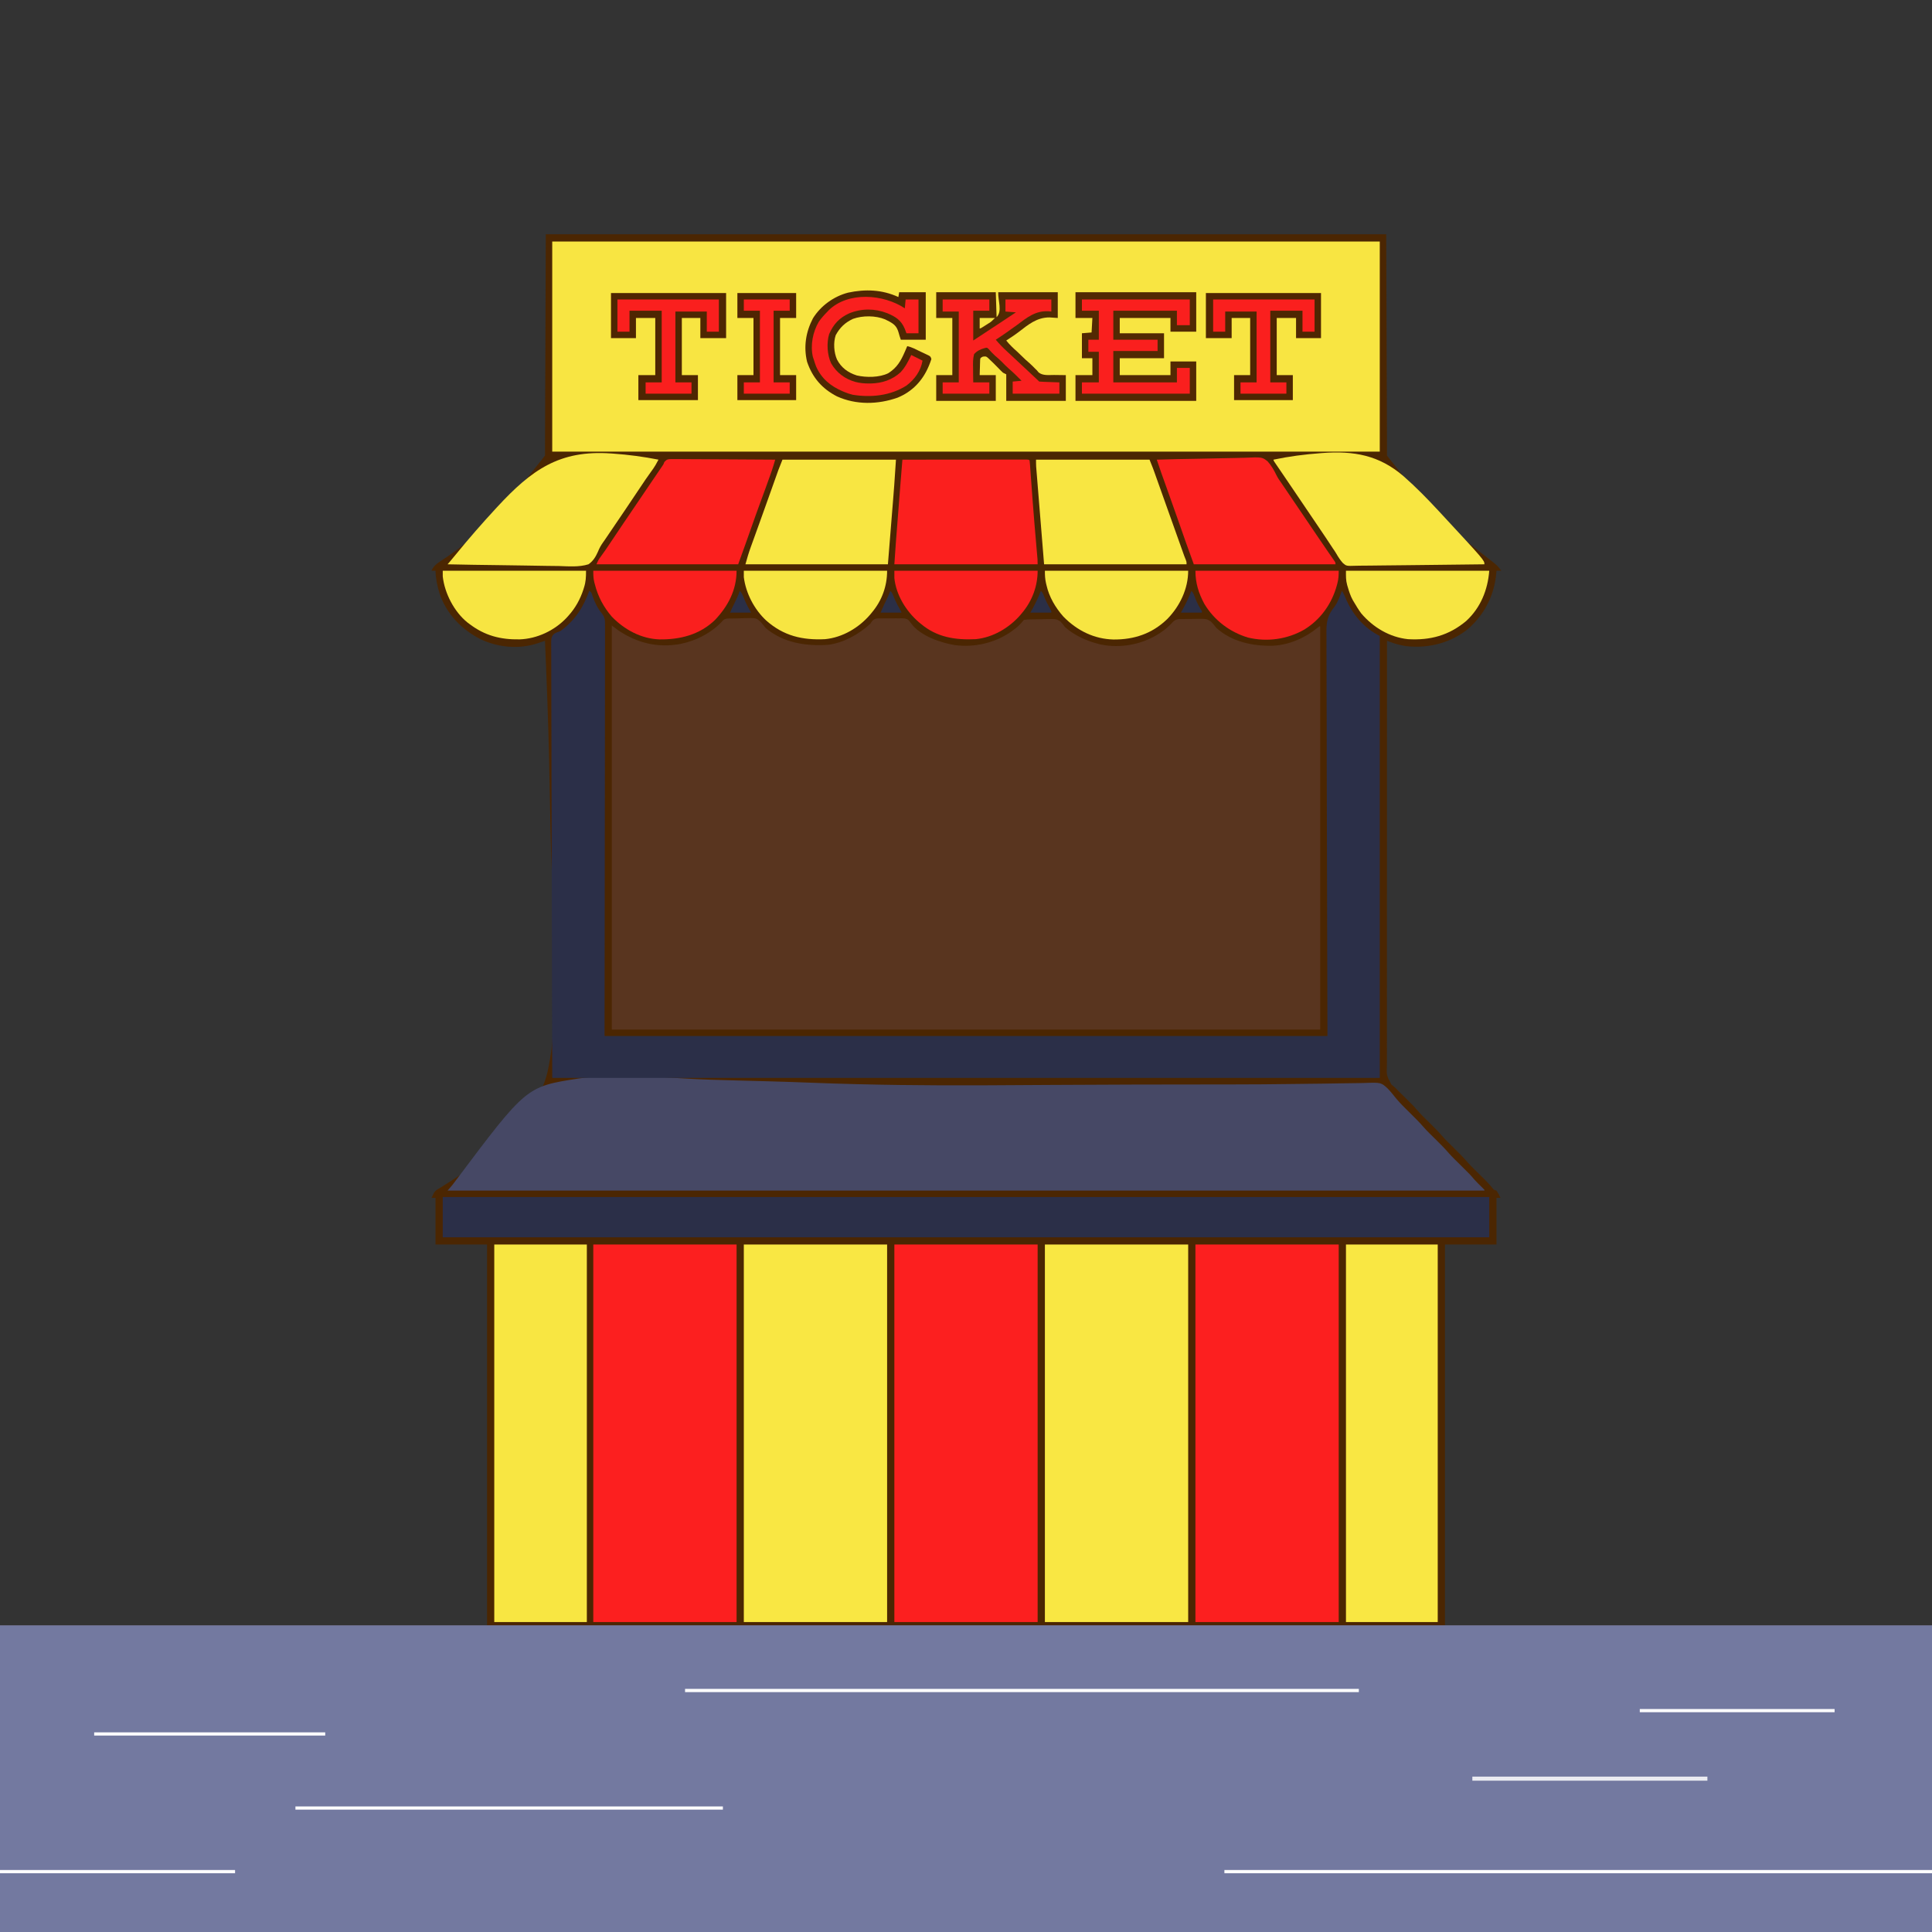 <?xml version="1.0" encoding="UTF-8"?>
<svg version="1.1" xmlns="http://www.w3.org/2000/svg" width="2400" height="2400">
<rect width="100%" height="100%" fill="#333333" stroke="none"/>
<path d="M0 0 C344.52 0 689.04 0 1044 0 C1044.33 90.75 1044.66 181.5 1045 275 C1104.138 350.644 1104.138 350.644 1176.295 407.06 C1180.565 410.122 1183.982 413.711 1187 418 C1185.02 418 1183.04 418 1181 418 C1180.914 419.042 1180.827 420.083 1180.738 421.156 C1178.194 448.383 1166.546 471.751 1146 490 C1124.394 507.576 1097.172 514.574 1069.665 511.761 C1062.954 510.852 1056.62 509.273 1050.26 506.935 C1049.274 506.573 1048.288 506.211 1047.271 505.838 C1046.522 505.562 1045.772 505.285 1045 505 C1044.941 556.817 1044.893 608.635 1044.905 660.452 C1044.905 661.219 1044.905 661.986 1044.905 662.776 C1044.909 679.444 1044.915 696.111 1044.923 712.779 C1044.926 720.952 1044.93 729.126 1044.933 737.3 C1044.933 738.113 1044.933 738.927 1044.934 739.765 C1044.944 766.128 1044.925 792.492 1044.891 818.855 C1044.856 845.948 1044.85 873.04 1044.882 900.132 C1044.886 903.959 1044.89 907.785 1044.894 911.612 C1044.895 912.365 1044.895 913.118 1044.896 913.894 C1044.908 926.017 1044.888 938.14 1044.857 950.263 C1044.827 962.452 1044.829 974.639 1044.865 986.828 C1044.883 993.431 1044.886 1000.035 1044.85 1006.638 C1044.817 1012.684 1044.826 1018.728 1044.868 1024.774 C1044.876 1026.961 1044.868 1029.149 1044.844 1031.336 C1044.335 1044.732 1044.335 1044.732 1050.381 1056.173 C1051.883 1057.493 1053.419 1058.776 1055 1060 C1056.023 1061.024 1057.033 1062.062 1058.022 1063.12 C1059.33 1064.41 1059.33 1064.41 1060.664 1065.727 C1061.145 1066.204 1061.626 1066.681 1062.122 1067.173 C1063.621 1068.66 1065.122 1070.143 1066.625 1071.625 C1077.68 1082.53 1077.68 1082.53 1081.461 1086.961 C1086.302 1092.625 1091.701 1097.769 1097 1103 C1102.889 1108.814 1108.737 1114.59 1114.113 1120.891 C1118.51 1125.807 1123.307 1130.367 1128 1135 C1133.889 1140.814 1139.737 1146.59 1145.113 1152.891 C1149.51 1157.807 1154.307 1162.367 1159 1167 C1161.107 1169.08 1163.212 1171.163 1165.312 1173.25 C1165.813 1173.747 1166.314 1174.244 1166.831 1174.756 C1170.284 1178.21 1173.516 1181.787 1176.598 1185.574 C1178.053 1187.27 1178.053 1187.27 1181 1188 C1182.938 1190.869 1184.499 1193.883 1186 1197 C1184.35 1197 1182.7 1197 1181 1197 C1181 1216.14 1181 1235.28 1181 1255 C1159.88 1255 1138.76 1255 1117 1255 C1117 1411.09 1117 1567.18 1117 1728 C1316.65 1728 1516.3 1728 1722 1728 C1722 1853.73 1722 1979.46 1722 2109 C930 2109 138 2109 -678 2109 C-678 1983.27 -678 1857.54 -678 1728 C-478.35 1728 -278.7 1728 -73 1728 C-73 1571.91 -73 1415.82 -73 1255 C-94.12 1255 -115.24 1255 -137 1255 C-137 1235.86 -137 1216.72 -137 1197 C-138.65 1197 -140.3 1197 -142 1197 C-141.353 1195.657 -140.681 1194.326 -140 1193 C-139.567 1192.154 -139.134 1191.309 -138.688 1190.438 C-136.721 1187.597 -134.987 1186.702 -132 1185 C-78.927 1152.434 -13.377 1104.283 2.141 1040.666 C10.778 1001.927 10.967 961.496 10.914 921.992 C10.913 920.475 10.913 918.959 10.912 917.442 C10.877 880.076 9.691 842.77 8.022 805.445 C6.94 781.248 6.18 757.061 5.714 732.844 C5.698 732.04 5.683 731.235 5.667 730.406 C5.51 722.321 5.359 714.235 5.213 706.149 C4.914 689.699 4.578 673.25 4.219 656.801 C4.194 655.669 4.194 655.669 4.169 654.513 C3.079 604.654 1.112 554.825 -1 505 C-2.018 505.346 -3.035 505.691 -4.083 506.048 C-5.438 506.505 -6.793 506.961 -8.148 507.418 C-8.817 507.645 -9.485 507.873 -10.174 508.107 C-33.23 515.856 -59.742 513.33 -81.516 502.785 C-104.737 490.888 -123.257 471.565 -131.814 446.628 C-134.73 437.237 -136.783 427.869 -137 418 C-138.65 418 -140.3 418 -142 418 C-139.573 412.042 -134.589 408.523 -129.318 405.162 C-72.699 368.317 -45.393 330.782 -1 275 C-0.505 138.875 -0.505 138.875 0 0 Z " fill="#4B2602" transform="translate(678,291)"/>
<path d="M0 0 C792 0 1584 0 2400 0 C2400 125.73 2400 251.46 2400 381 C1608 381 816 381 0 381 C0 255.27 0 129.54 0 0 Z " fill="#7379A0" transform="translate(0,2019)"/>
<path d="M0 0 C1.286 -0.033 1.286 -0.033 2.599 -0.066 C4.417 -0.103 6.236 -0.131 8.056 -0.151 C10.809 -0.195 13.553 -0.313 16.305 -0.434 C30.817 -0.774 30.817 -0.774 36.448 4.497 C38.549 6.784 40.43 9.236 42.344 11.68 C64.377 30.373 92.472 34.552 120.344 32.68 C139.873 29.972 157.885 19.78 172.344 6.68 C173.039 5.652 173.734 4.624 174.45 3.564 C176.65 0.906 178.154 0.22 181.58 -0.113 C183.249 -0.159 184.92 -0.17 186.59 -0.152 C187.479 -0.16 188.367 -0.169 189.283 -0.177 C191.158 -0.185 193.033 -0.179 194.908 -0.157 C197.77 -0.133 200.625 -0.178 203.486 -0.229 C205.313 -0.228 207.139 -0.224 208.965 -0.215 C209.815 -0.232 210.665 -0.249 211.541 -0.267 C215.055 -0.185 217.408 -0.108 220.159 2.208 C221.753 4.076 221.753 4.076 223.084 5.93 C234.294 21.501 259.439 30.014 277.371 33.02 C301.959 36.362 328.191 30.261 348.344 15.68 C356.649 9.46 356.649 9.46 363.344 1.68 C366.432 1.301 369.312 1.115 372.41 1.07 C373.772 1.045 373.772 1.045 375.162 1.018 C377.089 0.99 379.017 0.971 380.945 0.959 C383.873 0.93 386.794 0.837 389.721 0.742 C403.409 0.509 403.409 0.509 408.478 3.576 C410.69 5.825 412.506 8.122 414.344 10.68 C425.743 20.916 441.628 28.1 456.344 31.68 C457.258 31.904 458.172 32.128 459.113 32.359 C483.588 37.357 510.391 32.237 531.344 18.68 C539.107 13.382 539.107 13.382 545.855 6.925 C548.859 3.466 551.089 1.28 555.743 0.726 C557.376 0.661 559.011 0.635 560.645 0.645 C561.521 0.631 562.397 0.617 563.3 0.603 C565.147 0.585 566.993 0.585 568.84 0.602 C571.642 0.617 574.432 0.542 577.232 0.459 C590.236 0.317 590.236 0.317 595.652 3.818 C598.118 6.315 600.23 8.884 602.344 11.68 C621.365 28.975 647.928 34.549 672.806 33.812 C693.244 32.75 713.128 23.882 728.77 10.93 C730.344 9.68 730.344 9.68 731.344 9.68 C731.344 175.01 731.344 340.34 731.344 510.68 C440.944 510.68 150.544 510.68 -148.656 510.68 C-148.656 345.02 -148.656 179.36 -148.656 8.68 C-146.016 10.66 -143.376 12.64 -140.656 14.68 C-117.112 30.65 -91.056 36.845 -63.014 31.531 C-43.245 27.432 -23.73 17.348 -10.224 2.059 C-7.417 -0.41 -3.579 0.083 0 0 Z " fill="#59351F" transform="translate(908.656,768.32)"/>
<path d="M0 0 C339.24 0 678.48 0 1028 0 C1028 86.13 1028 172.26 1028 261 C688.76 261 349.52 261 0 261 C0 174.87 0 88.74 0 0 Z " fill="#F8E542" transform="translate(686,300)"/>
<path d="M0 0 C6.168 -0.089 12.336 -0.165 18.505 -0.23 C19.769 -0.243 19.769 -0.243 21.058 -0.257 C24.389 -0.292 27.72 -0.326 31.05 -0.358 C40.383 -0.449 49.712 -0.584 59.042 -0.81 C65.295 -0.957 71.546 -1.024 77.801 -1.059 C80.295 -1.087 82.788 -1.142 85.28 -1.229 C105.565 -1.915 105.565 -1.915 114.031 5.92 C116.61 8.619 118.995 11.407 121.286 14.353 C125.689 19.99 130.547 25.205 135.632 30.226 C136.138 30.729 136.644 31.231 137.166 31.749 C138.756 33.327 140.35 34.902 141.944 36.476 C147.834 42.29 153.681 48.067 159.057 54.367 C163.455 59.283 168.252 63.844 172.944 68.476 C178.834 74.29 184.681 80.067 190.057 86.367 C194.455 91.283 199.252 95.844 203.944 100.476 C216.023 112.401 216.023 112.401 221.433 118.742 C224.238 121.96 227.319 124.892 230.376 127.869 C231.582 129.055 232.765 130.263 233.944 131.476 C233.944 131.806 233.944 132.136 233.944 132.476 C-191.096 132.476 -616.136 132.476 -1054.056 132.476 C-1052.076 130.166 -1050.096 127.856 -1048.056 125.476 C-1046.655 123.672 -1045.272 121.853 -1043.91 120.02 C-956.305 3.305 -956.305 3.305 -891.735 -6.698 C-874.261 -9.153 -856.771 -9.754 -839.146 -9.719 C-838.187 -9.718 -837.228 -9.718 -836.241 -9.717 C-811.682 -9.668 -787.207 -8.514 -762.702 -6.972 C-738.34 -5.442 -713.977 -4.775 -689.577 -4.186 C-679.137 -3.931 -668.698 -3.651 -658.258 -3.371 C-656.513 -3.325 -656.513 -3.325 -654.733 -3.277 C-636.795 -2.796 -618.865 -2.175 -600.934 -1.478 C-529.127 1.292 -457.425 2.047 -385.575 1.678 C-382.232 1.661 -378.888 1.645 -375.545 1.628 C-351.666 1.512 -327.787 1.376 -303.908 1.212 C-269.582 0.976 -235.257 0.821 -200.93 0.758 C-197.277 0.751 -193.624 0.744 -189.972 0.737 C-166.553 0.692 -143.135 0.66 -119.716 0.645 C-109.771 0.639 -99.826 0.63 -89.881 0.62 C-87.728 0.617 -85.574 0.615 -83.421 0.613 C-55.61 0.588 -27.808 0.407 0 0 Z " fill="#464865" transform="translate(1610.056,1346.524)"/>
<path d="M0 0 C3.007 1.504 3.099 3.682 4.188 6.812 C6.893 14.083 10.223 21.494 15.252 27.494 C19.156 32.277 19.713 35.92 19.615 41.982 C19.621 42.869 19.627 43.755 19.633 44.668 C19.646 47.64 19.624 50.611 19.601 53.583 C19.603 55.729 19.608 57.874 19.614 60.02 C19.625 65.931 19.605 71.841 19.58 77.752 C19.559 84.218 19.566 90.684 19.569 97.151 C19.573 108.281 19.556 119.411 19.528 130.541 C19.487 146.49 19.477 162.439 19.473 178.389 C19.447 216.738 19.377 255.088 19.312 293.438 C19.209 379.093 19.106 464.749 19 553 C315.34 553 611.68 553 917 553 C916.604 382.543 916.604 382.543 916.099 212.086 C916.054 179.146 916.054 179.146 916.046 163.733 C916.036 152.24 915.993 140.748 915.933 129.255 C915.874 117.529 915.852 105.803 915.866 94.076 C915.872 87.714 915.862 81.354 915.808 74.992 C915.759 69.235 915.757 63.479 915.791 57.722 C915.795 55.645 915.783 53.568 915.751 51.492 C915.561 38.164 917.346 30.055 925.798 19.635 C930.041 13.862 932.384 6.614 935 0 C936.812 2.718 938.019 5.336 939.257 8.343 C947.713 28.747 962.068 46.034 982 56 C982 237.17 982 418.34 982 605 C642.76 605 303.52 605 -46 605 C-46.309 469.308 -46.309 469.308 -46.625 330.875 C-46.716 302.268 -46.807 273.661 -46.901 244.187 C-46.946 209.365 -46.946 209.365 -46.954 193.085 C-46.964 180.915 -47.008 168.745 -47.067 156.574 C-47.126 144.172 -47.148 131.769 -47.134 119.366 C-47.128 112.631 -47.138 105.897 -47.192 99.161 C-47.241 93.077 -47.243 86.995 -47.209 80.911 C-47.205 78.706 -47.218 76.5 -47.249 74.295 C-47.47 57.721 -47.47 57.721 -43.8 53.424 C-41.214 51.849 -38.877 50.903 -36 50 C-17.99 37.119 -7.394 20.443 0 0 Z " fill="#2B2F48" transform="translate(732,734)"/>
<path d="M0 0 C58.74 0 117.48 0 178 0 C178 154.77 178 309.54 178 469 C119.26 469 60.52 469 0 469 C0 314.23 0 159.46 0 0 Z " fill="#FC1F1F" transform="translate(1485,1546)"/>
<path d="M0 0 C58.74 0 117.48 0 178 0 C178 154.77 178 309.54 178 469 C119.26 469 60.52 469 0 469 C0 314.23 0 159.46 0 0 Z " fill="#F9E743" transform="translate(1298,1546)"/>
<path d="M0 0 C58.74 0 117.48 0 178 0 C178 154.77 178 309.54 178 469 C119.26 469 60.52 469 0 469 C0 314.23 0 159.46 0 0 Z " fill="#FC1F1F" transform="translate(1111,1546)"/>
<path d="M0 0 C58.74 0 117.48 0 178 0 C178 154.77 178 309.54 178 469 C119.26 469 60.52 469 0 469 C0 314.23 0 159.46 0 0 Z " fill="#F9E743" transform="translate(924,1546)"/>
<path d="M0 0 C58.74 0 117.48 0 178 0 C178 154.77 178 309.54 178 469 C119.26 469 60.52 469 0 469 C0 314.23 0 159.46 0 0 Z " fill="#FC1F1F" transform="translate(737,1546)"/>
<path d="M0 0 C429 0 858 0 1300 0 C1300 16.5 1300 33 1300 50 C871 50 442 50 0 50 C0 33.5 0 17 0 0 Z " fill="#2B2F48" transform="translate(550,1487)"/>
<path d="M0 0 C37.95 0 75.9 0 115 0 C115 154.77 115 309.54 115 469 C77.05 469 39.1 469 0 469 C0 314.23 0 159.46 0 0 Z " fill="#F8E642" transform="translate(614,1546)"/>
<path d="M0 0 C37.62 0 75.24 0 114 0 C114 154.77 114 309.54 114 469 C76.38 469 38.76 469 0 469 C0 314.23 0 159.46 0 0 Z " fill="#F9E743" transform="translate(1672,1546)"/>
<path d="M0 0 C20.453 -0.023 40.906 -0.041 61.359 -0.052 C70.855 -0.057 80.351 -0.064 89.847 -0.075 C98.121 -0.085 106.394 -0.092 114.668 -0.094 C119.051 -0.095 123.435 -0.098 127.819 -0.106 C131.94 -0.112 136.061 -0.115 140.182 -0.113 C141.699 -0.113 143.216 -0.115 144.733 -0.119 C146.795 -0.124 148.857 -0.123 150.919 -0.12 C152.076 -0.121 153.233 -0.122 154.425 -0.123 C157 0 157 0 158 1 C158.216 2.74 158.367 4.487 158.493 6.236 C158.619 7.935 158.619 7.935 158.748 9.669 C158.88 11.546 158.88 11.546 159.016 13.461 C159.163 15.463 159.311 17.465 159.458 19.467 C159.616 21.618 159.772 23.769 159.927 25.92 C160.47 33.427 161.029 40.932 161.59 48.438 C161.647 49.204 161.704 49.971 161.763 50.761 C163.19 69.857 164.819 88.935 166.476 108.013 C166.578 109.2 166.681 110.388 166.787 111.611 C166.978 113.82 167.171 116.029 167.365 118.237 C167.45 119.207 167.534 120.178 167.62 121.177 C167.694 122.017 167.768 122.858 167.844 123.723 C167.987 125.811 168 127.907 168 130 C109.26 130 50.52 130 -10 130 C-8.84 112.598 -8.84 112.598 -8.203 104.121 C-8.099 102.726 -8.099 102.726 -7.992 101.303 C-6.237 77.942 -4.42 54.588 -2.528 31.238 C-2.24 27.692 -1.954 24.147 -1.667 20.602 C-1.112 13.734 -0.556 6.867 0 0 Z " fill="#FB1F1E" transform="translate(1121,571)"/>
<path d="M0 0 C46.53 0 93.06 0 141 0 C145.5 11.25 145.5 11.25 146.973 15.387 C147.309 16.329 147.645 17.271 147.992 18.241 C148.522 19.734 148.522 19.734 149.062 21.258 C149.447 22.336 149.831 23.414 150.227 24.525 C151.487 28.057 152.743 31.591 154 35.125 C154.88 37.594 155.76 40.063 156.64 42.532 C158.482 47.7 160.323 52.867 162.163 58.035 C166.147 69.222 170.136 80.408 174.129 91.593 C175.662 95.891 177.195 100.189 178.727 104.487 C179.529 106.735 180.331 108.983 181.133 111.23 C181.496 112.252 181.86 113.273 182.235 114.326 C182.571 115.268 182.908 116.21 183.254 117.18 C183.545 117.995 183.835 118.81 184.135 119.65 C184.75 121.321 185.413 122.974 186.109 124.614 C187 127 187 127 187 130 C128.59 130 70.18 130 10 130 C8.35 109.664 6.7 89.328 5 68.375 C4.217 58.746 4.217 58.746 3.418 48.923 C2.783 41.079 2.783 41.079 2.487 37.406 C2.279 34.843 2.071 32.28 1.862 29.717 C1.544 25.833 1.231 21.948 0.918 18.064 C0.824 16.924 0.731 15.784 0.634 14.609 C0.55 13.56 0.466 12.51 0.38 11.429 C0.306 10.52 0.232 9.611 0.156 8.675 C-0.012 5.788 0 2.892 0 0 Z " fill="#F8E642" transform="translate(1287,571)"/>
<path d="M0 0 C46.53 0 93.06 0 141 0 C138.7 34.496 138.7 34.496 137.562 48.457 C137.435 50.036 137.309 51.615 137.182 53.193 C136.856 57.252 136.527 61.311 136.198 65.37 C135.867 69.449 135.539 73.528 135.211 77.607 C134.838 82.239 134.465 86.871 134.09 91.502 C133.052 104.334 132.027 117.167 131 130 C72.59 130 14.18 130 -46 130 C-43.981 122.596 -41.868 115.481 -39.254 108.301 C-38.89 107.291 -38.527 106.281 -38.152 105.241 C-36.96 101.93 -35.761 98.621 -34.562 95.312 C-33.292 91.79 -32.022 88.267 -30.753 84.744 C-29.869 82.292 -28.985 79.84 -28.1 77.388 C-24.859 68.401 -21.642 59.406 -18.438 50.406 C-17.981 49.124 -17.524 47.842 -17.067 46.559 C-15.299 41.595 -13.531 36.63 -11.766 31.665 C-10.545 28.23 -9.321 24.797 -8.098 21.363 C-7.741 20.358 -7.385 19.353 -7.017 18.317 C-6.678 17.366 -6.338 16.415 -5.989 15.435 C-5.699 14.622 -5.41 13.809 -5.112 12.972 C-3.483 8.619 -1.726 4.315 0 0 Z " fill="#F8E642" transform="translate(972,571)"/>
<path d="M0 0 C2.413 -0.017 4.827 -0.001 7.241 0.04 C8.558 0.039 9.875 0.039 11.232 0.038 C14.842 0.036 18.45 0.071 22.06 0.113 C25.833 0.151 29.606 0.154 33.379 0.161 C40.522 0.18 47.665 0.229 54.809 0.289 C62.941 0.356 71.074 0.389 79.207 0.42 C95.937 0.482 112.665 0.588 129.394 0.722 C128.927 2.292 128.46 3.862 127.991 5.432 C127.731 6.306 127.471 7.181 127.203 8.082 C125.967 12.115 124.582 16.089 123.175 20.065 C122.874 20.922 122.572 21.778 122.262 22.66 C118.584 33.072 114.763 43.432 110.946 53.794 C106.874 64.856 102.89 75.942 99.014 87.075 C96.781 93.49 94.496 99.888 92.206 106.284 C91.795 107.437 91.383 108.59 90.958 109.778 C88.459 116.768 85.931 123.745 83.394 130.722 C25.314 130.722 -32.766 130.722 -92.606 130.722 C-90.993 126.69 -89.885 124.521 -87.356 121.222 C-83.493 116.018 -79.871 110.687 -76.294 105.284 C-70.76 96.937 -65.173 88.629 -59.544 80.347 C-58.739 79.162 -57.933 77.977 -57.128 76.792 C-55.891 74.971 -54.654 73.15 -53.416 71.33 C-48.638 64.299 -43.872 57.26 -39.106 50.222 C-33.806 42.395 -28.505 34.57 -23.196 26.749 C-22.759 26.106 -22.323 25.462 -21.873 24.799 C-19.797 21.742 -17.722 18.685 -15.645 15.628 C-14.909 14.544 -14.173 13.46 -13.415 12.343 C-12.453 10.926 -12.453 10.926 -11.471 9.481 C-9.504 6.765 -9.504 6.765 -8.292 3.592 C-5.147 0.231 -4.424 0.256 0 0 Z " fill="#FB1F1E" transform="translate(833.606,570.278)"/>
<path d="M0 0 C17.342 -0.516 34.681 -0.903 52.028 -1.14 C60.085 -1.253 68.137 -1.407 76.19 -1.66 C83.217 -1.88 90.239 -2.021 97.269 -2.07 C100.988 -2.098 104.697 -2.165 108.413 -2.326 C130.9 -3.266 130.9 -3.266 137.697 2.149 C142.381 7.343 145.669 13.119 148.699 19.392 C150.458 22.917 152.59 25.983 154.883 29.184 C156.297 31.268 157.711 33.353 159.125 35.438 C159.917 36.605 160.71 37.773 161.502 38.941 C167.505 47.792 173.503 56.646 179.5 65.5 C185.93 74.993 192.359 84.485 198.795 93.973 C199.983 95.725 201.17 97.476 202.357 99.228 C205.908 104.466 209.472 109.695 213.074 114.898 C213.69 115.79 214.305 116.681 214.939 117.599 C216.071 119.234 217.206 120.866 218.346 122.495 C219.078 123.553 219.078 123.553 219.824 124.633 C220.46 125.544 220.46 125.544 221.108 126.473 C222 128 222 128 222 130 C163.92 130 105.84 130 46 130 C39.461 112.018 32.957 94.089 26.77 75.996 C23.395 66.174 19.878 56.402 16.375 46.625 C4.379 13.137 4.379 13.137 0 0 Z " fill="#FB1F1E" transform="translate(1437,571)"/>
<path d="M0 0 C0.743 0.052 1.485 0.104 2.25 0.157 C21.29 1.514 40.079 3.975 58.812 7.688 C58.025 9.124 57.235 10.559 56.445 11.994 C56.005 12.793 55.565 13.593 55.113 14.416 C53.433 17.35 51.513 20.036 49.5 22.75 C44.994 28.93 40.725 35.251 36.5 41.625 C30.258 51.034 23.963 60.405 17.625 69.75 C17.186 70.397 16.748 71.044 16.296 71.71 C13.593 75.697 10.888 79.682 8.183 83.668 C4.517 89.069 0.852 94.471 -2.811 99.874 C-4.059 101.715 -5.308 103.555 -6.557 105.395 C-7.114 106.223 -7.114 106.223 -7.682 107.067 C-8.495 108.258 -9.324 109.438 -10.172 110.604 C-12.782 114.266 -14.699 117.784 -16.366 121.965 C-19.213 128.348 -22.344 133.658 -28.188 137.688 C-39.891 141.354 -52.837 140.201 -64.945 139.817 C-69.811 139.685 -74.678 139.673 -79.547 139.648 C-88.746 139.583 -97.94 139.411 -107.138 139.2 C-117.616 138.964 -128.094 138.85 -138.575 138.744 C-160.115 138.525 -181.651 138.156 -203.188 137.688 C-202.008 136.329 -202.008 136.329 -200.804 134.943 C-198.048 131.728 -195.362 128.462 -192.691 125.176 C-176.942 105.821 -160.558 87.079 -143.625 68.75 C-142.956 68.024 -142.286 67.297 -141.597 66.549 C-99.045 20.471 -64.169 -4.604 0 0 Z " fill="#F8E642" transform="translate(759.188,563.312)"/>
<path d="M0 0 C19.349 -4.061 38.738 -6.606 58.438 -8.062 C59.173 -8.118 59.908 -8.174 60.665 -8.232 C99.785 -11.127 130.933 -5.645 161.321 20.369 C177.051 34.166 191.609 49.093 205.812 64.438 C206.527 65.207 207.241 65.977 207.977 66.77 C262 125.054 262 125.054 262 130 C239.504 130.351 217.008 130.615 194.51 130.777 C184.062 130.854 173.617 130.96 163.171 131.132 C154.063 131.281 144.956 131.378 135.847 131.411 C131.025 131.431 126.207 131.476 121.387 131.586 C116.843 131.688 112.303 131.719 107.758 131.697 C106.097 131.701 104.435 131.73 102.775 131.788 C90.593 132.191 90.593 132.191 86.256 128.526 C82.99 124.939 80.435 120.979 78.028 116.78 C76.677 114.442 75.151 112.242 73.602 110.031 C72.606 108.523 71.614 107.012 70.625 105.5 C69.43 103.691 68.233 101.882 67.035 100.074 C66.393 99.105 65.752 98.136 65.09 97.138 C61.117 91.172 57.087 85.244 53.062 79.312 C52.168 77.993 51.273 76.674 50.378 75.354 C49 73.323 47.623 71.292 46.245 69.261 C42.895 64.323 39.55 59.381 36.207 54.438 C35.725 53.725 35.244 53.013 34.747 52.279 C32.809 49.412 30.871 46.546 28.933 43.679 C23.742 35.999 18.544 28.324 13.324 20.664 C12.427 19.347 11.53 18.029 10.633 16.712 C8.953 14.244 7.27 11.778 5.585 9.314 C4.847 8.229 4.109 7.145 3.348 6.027 C2.698 5.076 2.048 4.125 1.379 3.144 C0 1 0 1 0 0 Z " fill="#F8E642" transform="translate(1582,571)"/>
<path d="M0 0 C24.42 0 48.84 0 74 0 C74.33 10.23 74.66 20.46 75 31 C82.322 23.678 76.655 10.349 77 0 C101.42 0 125.84 0 151 0 C151 10.56 151 21.12 151 32 C147.618 31.773 144.235 31.546 140.75 31.312 C124.889 31.237 114.223 40.359 102.229 49.575 C97.329 53.308 92.166 56.649 87 60 C91.139 65.119 95.616 69.452 100.551 73.805 C102.651 75.687 104.652 77.611 106.625 79.625 C109.618 82.674 112.787 85.456 116.023 88.242 C118.52 90.463 120.85 92.818 123.164 95.227 C123.77 95.812 124.376 96.397 125 97 C125.743 97.878 126.485 98.756 127.25 99.66 C132.413 103.912 140.066 102.785 146.375 102.812 C151.201 102.874 156.028 102.936 161 103 C161 113.56 161 124.12 161 135 C136.58 135 112.16 135 87 135 C87 124.11 87 113.22 87 102 C85.02 101.01 85.02 101.01 83 100 C81.479 98.691 81.479 98.691 80.047 97.207 C79.247 96.389 79.247 96.389 78.431 95.555 C77.877 94.98 77.322 94.405 76.75 93.812 C75.591 92.636 74.431 91.462 73.27 90.289 C72.71 89.723 72.15 89.158 71.573 88.575 C69.567 86.567 67.531 84.604 65.438 82.688 C64.859 82.155 64.28 81.623 63.684 81.074 C61.771 79.641 61.771 79.641 58 80 C54.813 81.614 54.813 81.614 54.568 84.155 C54.541 85.024 54.515 85.893 54.488 86.789 C54.453 87.73 54.417 88.671 54.381 89.641 C54.358 90.625 54.336 91.61 54.312 92.625 C54.278 93.618 54.244 94.61 54.209 95.633 C54.126 98.088 54.062 100.544 54 103 C60.6 103 67.2 103 74 103 C74 113.56 74 124.12 74 135 C49.58 135 25.16 135 0 135 C0 124.44 0 113.88 0 103 C6.6 103 13.2 103 20 103 C20 79.57 20 56.14 20 32 C13.4 32 6.8 32 0 32 C0 21.44 0 10.88 0 0 Z " fill="#502A03" transform="translate(1163,363)"/>
<path d="M0 0 C49.5 0 99 0 150 0 C150 16.17 150 32.34 150 49 C139.44 49 128.88 49 118 49 C118 43.39 118 37.78 118 32 C97.21 32 76.42 32 55 32 C55 38.27 55 44.54 55 51 C73.15 51 91.3 51 110 51 C110 61.23 110 71.46 110 82 C91.85 82 73.7 82 55 82 C55 88.93 55 95.86 55 103 C75.79 103 96.58 103 118 103 C118 97.39 118 91.78 118 86 C128.56 86 139.12 86 150 86 C150 102.17 150 118.34 150 135 C100.5 135 51 135 0 135 C0 124.44 0 113.88 0 103 C6.93 103 13.86 103 21 103 C21 96.07 21 89.14 21 82 C16.71 82 12.42 82 8 82 C8 71.77 8 61.54 8 51 C13.94 50.505 13.94 50.505 20 50 C20.33 44.06 20.66 38.12 21 32 C14.07 32 7.14 32 0 32 C0 21.44 0 10.88 0 0 Z " fill="#522903" transform="translate(1336,363)"/>
<path d="M0 0 C0.33 -1.98 0.66 -3.96 1 -6 C11.89 -6 22.78 -6 34 -6 C34 13.47 34 32.94 34 53 C23.77 53 13.54 53 3 53 C1.946 49.837 0.911 46.662 0.062 43.438 C-2.048 36.608 -5.057 33.807 -11.172 30.426 C-12.105 29.955 -13.038 29.485 -14 29 C-14.83 28.581 -15.66 28.162 -16.516 27.73 C-28.282 22.862 -44.469 22.805 -56.438 27.125 C-66.357 31.785 -72.645 37.849 -77.875 47.438 C-80.936 56.711 -80.122 68.779 -76.246 77.645 C-70.851 87.844 -62.611 93.926 -51.599 97.409 C-39.758 100.102 -23.661 100.06 -12.613 94.648 C-1.757 87.8 3.039 79.462 8 68 C8.293 67.324 8.586 66.647 8.887 65.95 C9.596 64.302 10.299 62.651 11 61 C16.922 62.218 22.268 65.291 27.688 67.875 C29.436 68.689 29.436 68.689 31.221 69.52 C32.327 70.047 33.434 70.574 34.574 71.117 C35.591 71.598 36.608 72.079 37.655 72.574 C40 74 40 74 41 77 C40.239 79.442 39.418 81.71 38.438 84.062 C38.16 84.735 37.883 85.407 37.597 86.1 C29.993 104.087 17.164 117.541 -1 125 C-25.35 133.571 -52.44 134.2 -76.266 123.406 C-94.804 113.872 -106.715 100.128 -113.422 80.398 C-117.92 61.735 -114.949 43.253 -106.113 26.395 C-96.414 10.815 -80.337 -0.786 -62.59 -5.445 C-41.078 -10.053 -20.165 -9.315 0 0 Z " fill="#4F2802" transform="translate(1116,369)"/>
<path d="M0 0 C58.74 0 117.48 0 178 0 C178 19.077 171.208 37.309 159 52 C158.288 52.862 157.577 53.725 156.844 54.613 C142.867 70.829 122.612 82.914 101 85 C75.751 86.195 52.907 82.732 33 66 C32.14 65.29 31.28 64.579 30.395 63.848 C14.58 50.235 2.147 30.118 0 9 C0 6.03 0 3.06 0 0 Z " fill="#FA1F1E" transform="translate(1111,709)"/>
<path d="M0 0 C58.74 0 117.48 0 178 0 C178 23.915 167.389 44.132 151.062 61.25 C132.118 79.49 107.971 85.577 82.363 85.277 C59.662 84.604 38.575 73.174 23 57 C12.867 45.257 5.8 32.019 2 17 C1.776 16.166 1.551 15.332 1.32 14.473 C0.029 9.299 0 5.672 0 0 Z " fill="#FA1F1E" transform="translate(737,709)"/>
<path d="M0 0 C58.74 0 117.48 0 178 0 C178 22.486 167.634 44.083 152 60 C133.235 78.162 111.017 85.576 85.343 85.417 C61.069 84.837 39.973 74.317 23 57 C13.128 45.852 5.31 32.633 2 18 C1.798 17.16 1.595 16.319 1.387 15.453 C0.171 9.993 0 5.827 0 0 Z " fill="#F7E542" transform="translate(1298,709)"/>
<path d="M0 0 C58.74 0 117.48 0 178 0 C178 5.832 177.758 10.283 176.312 15.75 C176.132 16.443 175.952 17.136 175.767 17.851 C169.566 40.833 155.611 60.598 135.253 73.07 C114.092 85.21 88.977 88.714 65.211 82.973 C42.465 76.082 23.182 61.402 11 41 C3.882 27.648 0 15.149 0 0 Z " fill="#FA1F1E" transform="translate(1485,709)"/>
<path d="M0 0 C58.74 0 117.48 0 178 0 C178 19.341 171.495 37.134 159 52 C157.935 53.29 157.935 53.29 156.848 54.605 C142.871 70.842 122.617 82.894 101 85 C72.783 86.396 49.4 80.932 27.875 61.875 C13.032 48.127 2.559 28.096 0 8 C0 5.36 0 2.72 0 0 Z " fill="#F7E542" transform="translate(924,709)"/>
<path d="M0 0 C58.74 0 117.48 0 178 0 C178 7.979 177.814 13.475 175.5 20.75 C175.233 21.608 174.966 22.467 174.691 23.351 C170.691 35.633 164.7 46.387 156 56 C154.987 57.135 154.987 57.135 153.953 58.293 C138.976 74.172 117.412 84.508 95.508 85.238 C71.674 85.653 52.184 80.621 33 66 C32.273 65.459 31.546 64.917 30.797 64.359 C14.208 51.007 2.31 28.036 0 7 C0 4.69 0 2.38 0 0 Z " fill="#F7E542" transform="translate(550,709)"/>
<path d="M0 0 C58.74 0 117.48 0 178 0 C176.168 23.821 167.228 46.026 149.297 62.48 C127.806 80.4 104.749 86.618 77 85 C54.223 82.607 33.704 70.321 19 53 C15.679 48.526 12.811 43.805 10 39 C9.506 38.18 9.013 37.36 8.504 36.516 C5.611 31.289 3.859 25.771 2.188 20.062 C1.968 19.335 1.749 18.608 1.522 17.858 C-0.236 11.463 0 7.096 0 0 Z " fill="#F7E542" transform="translate(1672,709)"/>
<path d="M0 0 C47.19 0 94.38 0 143 0 C143 18.48 143 36.96 143 56 C132.44 56 121.88 56 111 56 C111 47.75 111 39.5 111 31 C103.41 31 95.82 31 88 31 C88 54.43 88 77.86 88 102 C94.6 102 101.2 102 108 102 C108 112.23 108 122.46 108 133 C83.58 133 59.16 133 34 133 C34 122.77 34 112.54 34 102 C40.93 102 47.86 102 55 102 C55 78.57 55 55.14 55 31 C47.08 31 39.16 31 31 31 C31 39.25 31 47.5 31 56 C20.77 56 10.54 56 0 56 C0 37.52 0 19.04 0 0 Z " fill="#4E2602" transform="translate(759,364)"/>
<path d="M0 0 C47.19 0 94.38 0 143 0 C143 18.48 143 36.96 143 56 C132.77 56 122.54 56 112 56 C112 47.75 112 39.5 112 31 C104.08 31 96.16 31 88 31 C88 54.43 88 77.86 88 102 C94.6 102 101.2 102 108 102 C108 112.23 108 122.46 108 133 C83.91 133 59.82 133 35 133 C35 122.77 35 112.54 35 102 C41.6 102 48.2 102 55 102 C55 78.57 55 55.14 55 31 C47.41 31 39.82 31 32 31 C32 39.25 32 47.5 32 56 C21.44 56 10.88 56 0 56 C0 37.52 0 19.04 0 0 Z " fill="#4E2602" transform="translate(1498,364)"/>
<path d="M0 0 C19.14 0 38.28 0 58 0 C58 4.62 58 9.24 58 14 C51.4 14 44.8 14 38 14 C38 26.21 38 38.42 38 51 C44.102 46.98 50.203 42.96 56.304 38.939 C58.377 37.574 60.45 36.208 62.522 34.843 C65.514 32.872 68.505 30.901 71.496 28.93 C72.412 28.326 73.328 27.723 74.272 27.101 C79.86 23.418 85.435 19.717 91 16 C86.71 15.67 82.42 15.34 78 15 C78 10.05 78 5.1 78 0 C96.81 0 115.62 0 135 0 C135 4.95 135 9.9 135 15 C133.907 14.887 132.814 14.773 131.688 14.656 C115.143 13.797 104.748 22.449 92 32 C89.992 33.443 87.974 34.871 85.953 36.296 C84.317 37.453 82.693 38.628 81.07 39.805 C76.134 43.334 71.075 46.673 66 50 C70.178 55.039 74.561 59.572 79.375 64 C80.798 65.322 82.221 66.643 83.645 67.965 C84.367 68.634 85.09 69.303 85.834 69.992 C89.258 73.167 92.659 76.366 96.062 79.562 C102.163 85.285 108.274 90.995 114.393 96.698 C118.899 100.899 118.899 100.899 120 102 C121.852 102.158 123.709 102.251 125.566 102.316 C126.691 102.358 127.816 102.4 128.975 102.443 C130.159 102.483 131.343 102.522 132.562 102.562 C133.75 102.606 134.938 102.649 136.162 102.693 C139.108 102.8 142.054 102.9 145 103 C145 107.62 145 112.24 145 117 C125.86 117 106.72 117 87 117 C87 112.05 87 107.1 87 102 C90.63 101.67 94.26 101.34 98 101 C92.821 95.725 87.615 90.582 81.996 85.777 C78.935 83.051 76.1 80.109 73.223 77.191 C70.579 74.585 67.808 72.175 64.977 69.777 C62.093 67.185 59.527 64.306 56.957 61.406 C55.091 59.733 55.091 59.733 52.736 60.26 C47.212 61.754 42.856 63.661 39 68 C37.473 73.996 37.638 79.789 37.812 85.938 C37.819 87.592 37.821 89.246 37.818 90.9 C37.812 94.939 37.908 98.957 38 103 C44.6 103 51.2 103 58 103 C58 107.62 58 112.24 58 117 C38.86 117 19.72 117 0 117 C0 112.38 0 107.76 0 103 C6.6 103 13.2 103 20 103 C20 73.96 20 44.92 20 15 C13.4 15 6.8 15 0 15 C0 10.05 0 5.1 0 0 Z " fill="#F81F1E" transform="translate(1171,372)"/>
<path d="M0 0 C44.22 0 88.44 0 134 0 C134 10.56 134 21.12 134 32 C128.72 32 123.44 32 118 32 C118 26.06 118 20.12 118 14 C91.93 14 65.86 14 39 14 C39 25.88 39 37.76 39 50 C57.15 50 75.3 50 94 50 C94 54.62 94 59.24 94 64 C75.85 64 57.7 64 39 64 C39 76.87 39 89.74 39 103 C65.07 103 91.14 103 118 103 C118 97.06 118 91.12 118 85 C123.28 85 128.56 85 134 85 C134 95.56 134 106.12 134 117 C89.78 117 45.56 117 0 117 C0 112.38 0 107.76 0 103 C6.93 103 13.86 103 21 103 C21 90.46 21 77.92 21 65 C16.71 65 12.42 65 8 65 C8 60.05 8 55.1 8 50 C12.29 50 16.58 50 21 50 C21 38.12 21 26.24 21 14 C14.07 14 7.14 14 0 14 C0 9.38 0 4.76 0 0 Z " fill="#FA1F1E" transform="translate(1344,372)"/>
<path d="M0 0 C24.09 0 48.18 0 73 0 C73 10.23 73 20.46 73 31 C66.4 31 59.8 31 53 31 C53 54.43 53 77.86 53 102 C59.6 102 66.2 102 73 102 C73 112.23 73 122.46 73 133 C48.91 133 24.82 133 0 133 C0 122.77 0 112.54 0 102 C6.6 102 13.2 102 20 102 C20 78.57 20 55.14 20 31 C13.4 31 6.8 31 0 31 C0 20.77 0 10.54 0 0 Z " fill="#4F2502" transform="translate(916,364)"/>
<path d="M0 0 C0.33 -3.63 0.66 -7.26 1 -11 C6.28 -11 11.56 -11 17 -11 C17 2.86 17 16.72 17 31 C12.05 31 7.1 31 2 31 C1.319 29.164 0.639 27.329 -0.062 25.438 C-4.588 14.739 -11.423 10.364 -22 6 C-37.388 0.033 -53.786 0.031 -69.082 6.254 C-81.534 12.002 -88.429 19.464 -94 32 C-97.323 43.106 -96.421 57.87 -91.535 68.309 C-84.819 80.084 -74.211 87.932 -61.044 91.535 C-55.621 92.855 -50.45 93.387 -44.875 93.375 C-44.056 93.373 -43.237 93.372 -42.393 93.37 C-28.406 93.093 -15.516 88.917 -5.172 79.34 C0.566 73.158 4.425 65.578 8 58 C12.62 60.31 17.24 62.62 22 65 C19.878 77.731 12.253 88.33 2 96 C-17.751 108.558 -41.849 111.084 -64.742 107.387 C-68.336 106.509 -71.588 105.428 -75 104 C-75.651 103.732 -76.301 103.463 -76.972 103.187 C-91.968 96.838 -103.617 87.391 -110.242 72.141 C-111.261 69.449 -112.156 66.751 -113 64 C-113.412 62.763 -113.825 61.525 -114.25 60.25 C-117.496 45.732 -114.32 29.213 -106.766 16.527 C-103.574 11.959 -99.925 7.946 -96 4 C-95.223 3.17 -95.223 3.17 -94.43 2.324 C-70.184 -21.223 -26.286 -17.524 0 0 Z " fill="#F91F1E" transform="translate(1124,383)"/>
<path d="M0 0 C41.58 0 83.16 0 126 0 C126 13.2 126 26.4 126 40 C121.05 40 116.1 40 111 40 C111 31.42 111 22.84 111 14 C97.8 14 84.6 14 71 14 C71 43.37 71 72.74 71 103 C77.6 103 84.2 103 91 103 C91 107.62 91 112.24 91 117 C72.19 117 53.38 117 34 117 C34 112.38 34 107.76 34 103 C40.6 103 47.2 103 54 103 C54 73.96 54 44.92 54 15 C41.13 15 28.26 15 15 15 C15 23.25 15 31.5 15 40 C10.05 40 5.1 40 0 40 C0 26.8 0 13.6 0 0 Z " fill="#FA1F1E" transform="translate(1507,372)"/>
<path d="M0 0 C41.58 0 83.16 0 126 0 C126 13.2 126 26.4 126 40 C121.05 40 116.1 40 111 40 C111 31.75 111 23.5 111 15 C98.13 15 85.26 15 72 15 C72 44.04 72 73.08 72 103 C78.6 103 85.2 103 92 103 C92 107.62 92 112.24 92 117 C73.19 117 54.38 117 35 117 C35 112.38 35 107.76 35 103 C41.6 103 48.2 103 55 103 C55 73.63 55 44.26 55 14 C41.8 14 28.6 14 15 14 C15 22.58 15 31.16 15 40 C10.05 40 5.1 40 0 40 C0 26.8 0 13.6 0 0 Z " fill="#FA1F1E" transform="translate(767,372)"/>
<path d="M0 0 C290.07 0 580.14 0 879 0 C879 1.32 879 2.64 879 4 C588.93 4 298.86 4 0 4 C0 2.68 0 1.36 0 0 Z " fill="#FFFFFF" transform="translate(1521,2323)"/>
<path d="M0 0 C276.21 0 552.42 0 837 0 C837 1.32 837 2.64 837 4 C560.79 4 284.58 4 0 4 C0 2.68 0 1.36 0 0 Z " fill="#FEFEFE" transform="translate(851,2098)"/>
<path d="M0 0 C18.81 0 37.62 0 57 0 C57 4.62 57 9.24 57 14 C50.4 14 43.8 14 37 14 C37 43.37 37 72.74 37 103 C43.6 103 50.2 103 57 103 C57 107.62 57 112.24 57 117 C38.19 117 19.38 117 0 117 C0 112.38 0 107.76 0 103 C6.6 103 13.2 103 20 103 C20 73.63 20 44.26 20 14 C13.4 14 6.8 14 0 14 C0 9.38 0 4.76 0 0 Z " fill="#FC1F1F" transform="translate(924,372)"/>
<path d="M0 0 C175.23 0 350.46 0 531 0 C531 1.32 531 2.64 531 4 C355.77 4 180.54 4 0 4 C0 2.68 0 1.36 0 0 Z " fill="#FEFEFE" transform="translate(367,2244)"/>
<path d="M0 0 C96.36 0 192.72 0 292 0 C292 1.65 292 3.3 292 5 C195.64 5 99.28 5 0 5 C0 3.35 0 1.7 0 0 Z " fill="#EAEBF1" transform="translate(1829,2207)"/>
<path d="M0 0 C96.36 0 192.72 0 292 0 C292 1.32 292 2.64 292 4 C195.64 4 99.28 4 0 4 C0 2.68 0 1.36 0 0 Z " fill="#FEFEFE" transform="translate(0,2323)"/>
<path d="M0 0 C94.71 0 189.42 0 287 0 C287 1.32 287 2.64 287 4 C192.29 4 97.58 4 0 4 C0 2.68 0 1.36 0 0 Z " fill="#FFFFFF" transform="translate(117,2152)"/>
<path d="M0 0 C79.86 0 159.72 0 242 0 C242 1.32 242 2.64 242 4 C162.14 4 82.28 4 0 4 C0 2.68 0 1.36 0 0 Z " fill="#FEFEFE" transform="translate(2037,2123)"/>
<path d="M0 0 C2.361 2.361 3.038 4.331 4.25 7.438 C6.422 12.812 8.974 17.799 11.863 22.82 C13 25 13 25 13 27 C4.42 27 -4.16 27 -13 27 C-11.175 23.659 -11.175 23.659 -9.312 20.25 C-5.753 13.654 -2.709 6.994 0 0 Z " fill="#2B2F46" transform="translate(1293,734)"/>
<path d="M0 0 C2.361 2.361 3.038 4.331 4.25 7.438 C6.734 13.565 9.746 19.254 13 25 C13.33 25.66 13.66 26.32 14 27 C5.42 27 -3.16 27 -12 27 C-10.765 23.912 -9.549 20.954 -8.125 17.969 C-7.607 16.876 -7.607 16.876 -7.078 15.762 C-6.359 14.254 -5.641 12.746 -4.922 11.238 C-3.163 7.531 -1.462 3.838 0 0 Z " fill="#2B2F46" transform="translate(1106,734)"/>
<path d="M0 0 C2.643 2.643 3.528 5.693 4.812 9.125 C7.024 14.881 9.569 19.853 13 25 C13 25.66 13 26.32 13 27 C4.42 27 -4.16 27 -13 27 C-11.175 23.659 -11.175 23.659 -9.312 20.25 C-5.753 13.654 -2.709 6.994 0 0 Z " fill="#2B2F46" transform="translate(1480,734)"/>
<path d="M0 0 C3.187 3.187 4.455 7.506 6.17 11.619 C8.473 17.038 11.096 21.773 14 27 C5.42 27 -3.16 27 -12 27 C-10.36 22.9 -8.572 19.108 -6.562 15.188 C-4.038 10.217 -1.795 5.281 0 0 Z " fill="#2B2F46" transform="translate(919,734)"/>
<path d="M0 0 C6.27 0 12.54 0 19 0 C14.497 4.503 14.497 4.503 11.582 6.359 C10.968 6.753 10.354 7.146 9.721 7.551 C9.091 7.947 8.461 8.342 7.812 8.75 C7.171 9.161 6.53 9.572 5.869 9.996 C1.144 13 1.144 13 0 13 C0 8.71 0 4.42 0 0 Z " fill="#F5E341" transform="translate(1217,395)"/>
</svg>
